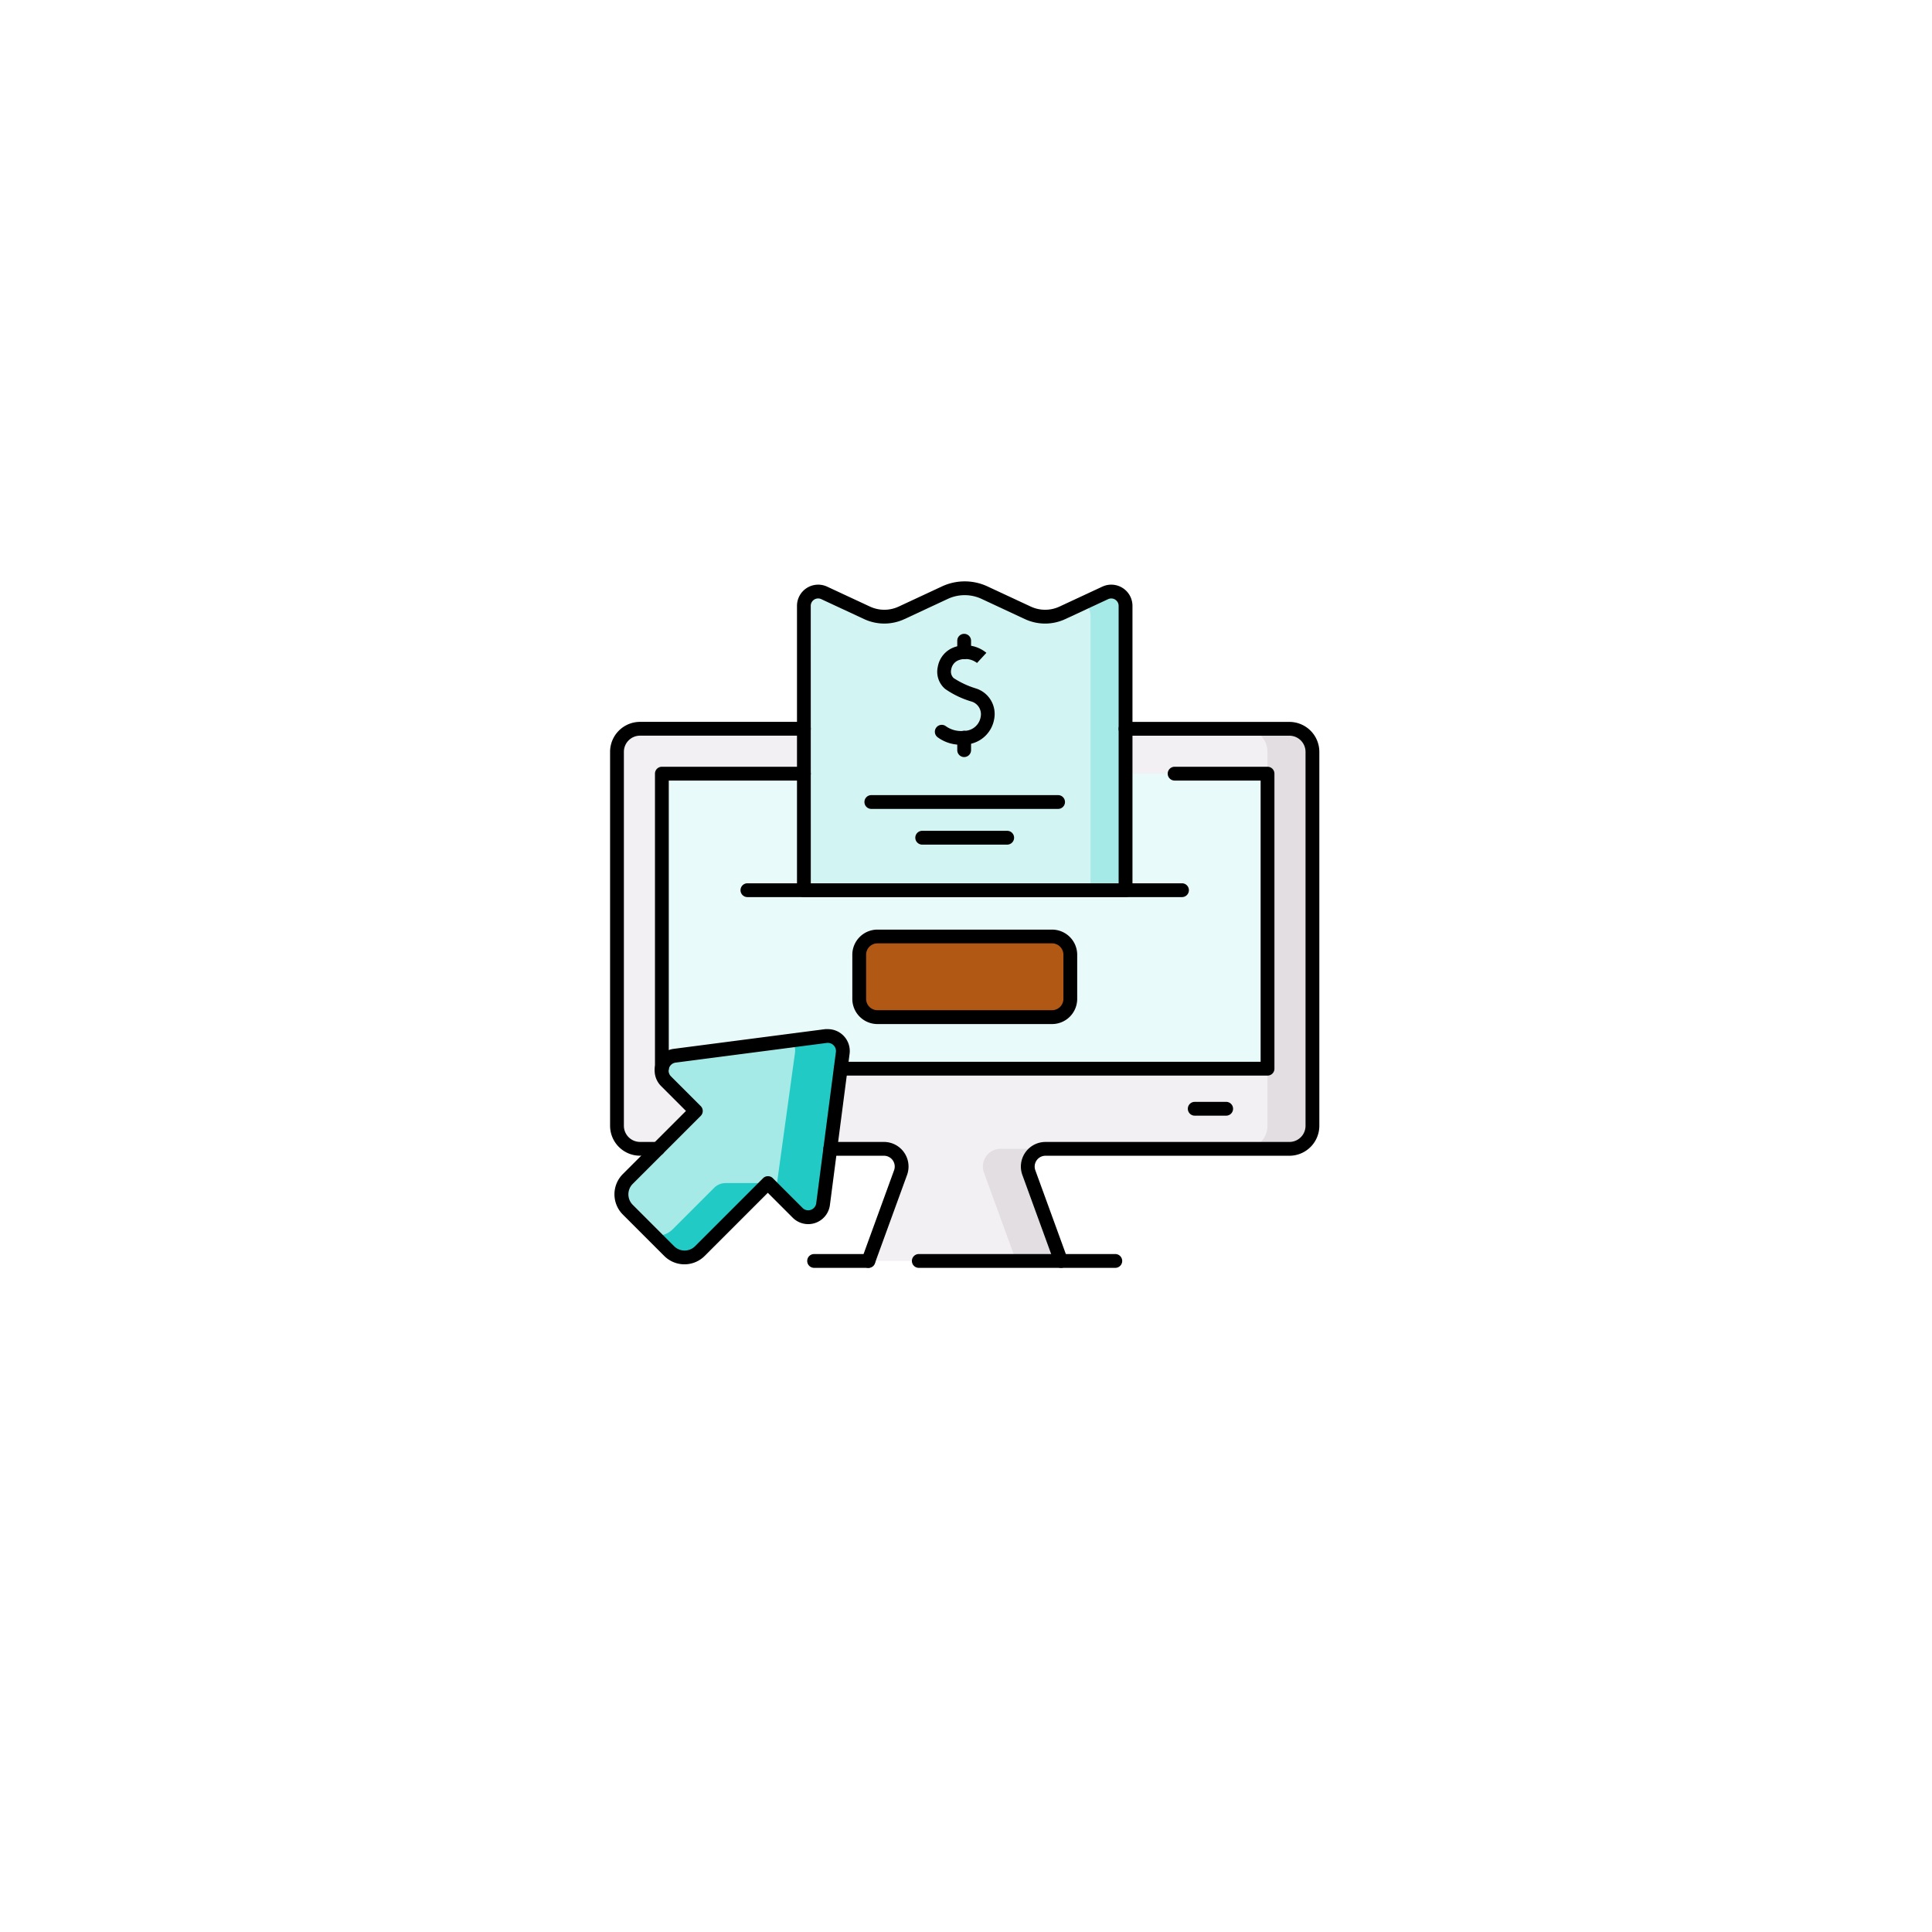 <svg xmlns="http://www.w3.org/2000/svg" xmlns:xlink="http://www.w3.org/1999/xlink" width="140" height="140" viewBox="0 0 140 140"><defs><filter id="a" x="0" y="0" width="140" height="140" filterUnits="userSpaceOnUse"><feOffset dy="3" input="SourceAlpha"/><feGaussianBlur stdDeviation="3" result="b"/><feFlood flood-opacity="0.161"/><feComposite operator="in" in2="b"/><feComposite in="SourceGraphic"/></filter></defs><g transform="translate(9724.854 9840.63)"><g transform="translate(-10020.661 -13457.681)"><g transform="matrix(1, 0, 0, 1, 295.81, 3617.05)" filter="url(#a)"><circle cx="61" cy="61" r="61" transform="translate(9 6)" fill="#fff" opacity="0.45"/></g><circle cx="49" cy="49" r="49" transform="translate(316.808 3635.051)" fill="#fff"/></g><g transform="translate(-9687.645 -9813.631)"><g transform="translate(7.5 15.628)"><path d="M56.225,116.048H9.17a1.67,1.67,0,0,0-1.67,1.67v27.1a1.67,1.67,0,0,0,1.67,1.67H26.842a1.284,1.284,0,0,1,1.207,1.724l-2.331,6.4H39.677l-2.331-6.4a1.284,1.284,0,0,1,1.207-1.724H56.225a1.67,1.67,0,0,0,1.67-1.67v-27.1A1.67,1.67,0,0,0,56.225,116.048Z" transform="translate(-7.5 -105.866)" fill="#f3f0f3"/><g transform="translate(26.514 10.182)"><g transform="translate(18.958)"><path d="M459.2,116.048h-3.253a1.67,1.67,0,0,1,1.67,1.67v27.1a1.67,1.67,0,0,1-1.67,1.67H459.2a1.67,1.67,0,0,0,1.67-1.67v-27.1A1.67,1.67,0,0,0,459.2,116.048Z" transform="translate(-455.952 -116.048)" fill="#e2dee2"/></g><g transform="translate(0 30.438)"><path d="M273.523,416.235H270.27a1.284,1.284,0,0,0-1.207,1.724l2.331,6.4h3.253l-2.331-6.4A1.284,1.284,0,0,1,273.523,416.235Z" transform="translate(-268.985 -416.235)" fill="#e2dee2"/></g></g><rect width="21.38" height="43.888" transform="translate(47.141 13.435) rotate(90)" fill="#e8faf9"/><path d="M194.548,270.317H181.9a1.322,1.322,0,0,1-1.322-1.322v-3.2a1.322,1.322,0,0,1,1.322-1.322h12.652a1.322,1.322,0,0,1,1.322,1.322v3.2A1.322,1.322,0,0,1,194.548,270.317Z" transform="translate(-163.025 -239.237)" fill="#b15815"/><path d="M25.528,335.651l-10.952,1.425a1.087,1.087,0,0,0-.628,1.846l2.153,2.153L11.173,346a1.573,1.573,0,0,0,0,2.224l3,3a1.573,1.573,0,0,0,2.224,0l4.928-4.928,2.153,2.153a1.087,1.087,0,0,0,1.846-.628l1.425-10.952A1.087,1.087,0,0,0,25.528,335.651Z" transform="translate(-10.387 -303.194)" fill="#a6eae8"/><g transform="translate(2.639 32.449)"><path d="M37.925,441.057l-3.008,3.008a1.57,1.57,0,0,1-1.4.434l1.143,1.143a1.573,1.573,0,0,0,2.224,0l4.928-4.928H38.752A1.17,1.17,0,0,0,37.925,441.057Z" transform="translate(-33.522 -430.06)" fill="#22cac5"/><path d="M124.686,335.651l-2.51.327a1.079,1.079,0,0,1,.269.864l-1.385,10.034,1.573,1.573a1.087,1.087,0,0,0,1.846-.628l1.425-10.952A1.087,1.087,0,0,0,124.686,335.651Z" transform="translate(-112.183 -335.642)" fill="#22cac5"/></g><path d="M164.38,37.508H141.073v-20.6a1.039,1.039,0,0,1,1.477-.941l3.1,1.443a2.965,2.965,0,0,0,2.5,0l3.139-1.462a3.4,3.4,0,0,1,2.872,0l3.139,1.462a2.965,2.965,0,0,0,2.5,0l3.1-1.443a1.039,1.039,0,0,1,1.477.941Z" transform="translate(-127.529 -15.628)" fill="#d2f5f4"/><path d="M342.211,18.082l-1.6.744a1.03,1.03,0,0,1,.538.908V39.624h2.536v-20.6A1.038,1.038,0,0,0,342.211,18.082Z" transform="translate(-306.837 -17.745)" fill="#a6eae8"/></g><g transform="translate(7.5 15.628)"><path d="M194.548,270.817H181.9a1.824,1.824,0,0,1-1.822-1.822v-3.2a1.824,1.824,0,0,1,1.822-1.822h12.652a1.824,1.824,0,0,1,1.822,1.822v3.2A1.824,1.824,0,0,1,194.548,270.817ZM181.9,264.969a.823.823,0,0,0-.822.822v3.2a.823.823,0,0,0,.822.822h12.652a.823.823,0,0,0,.822-.822v-3.2a.823.823,0,0,0-.822-.822Z" transform="translate(-163.025 -239.237)"/><path d="M25.671,335.142a1.587,1.587,0,0,1,1.571,1.792l-1.425,10.951a1.586,1.586,0,0,1-2.7.917l-1.8-1.8-4.575,4.575a2.073,2.073,0,0,1-2.932,0l-3-3a2.075,2.075,0,0,1,0-2.932l4.575-4.575-1.8-1.8a1.587,1.587,0,0,1,.917-2.7l10.952-1.425A1.613,1.613,0,0,1,25.671,335.142Zm-1.434,13.127a.586.586,0,0,0,.588-.513l1.425-10.952a.578.578,0,0,0-.14-.462.587.587,0,0,0-.517-.2l-10.951,1.425a.587.587,0,0,0-.339,1l2.153,2.153a.5.5,0,0,1,0,.707l-4.928,4.928a1.073,1.073,0,0,0,0,1.517l3,3a1.073,1.073,0,0,0,1.517,0l4.928-4.928a.5.5,0,0,1,.707,0l2.153,2.153A.568.568,0,0,0,24.237,348.269Z" transform="translate(-10.387 -303.194)"/><path d="M39.58,170.007a.5.5,0,0,1-.5-.5V148.131a.5.5,0,0,1,.5-.5H49.871a.5.5,0,0,1,0,1H40.08v20.876A.5.5,0,0,1,39.58,170.007Z" transform="translate(-36.327 -134.696)"/><path d="M198.31,170.011H167.38a.5.5,0,0,1,0-1h30.43v-20.38h-6.233a.5.5,0,0,1,0-1h6.733a.5.5,0,0,1,.5.5v21.38A.5.5,0,0,1,198.31,170.011Z" transform="translate(-151.169 -134.696)"/><path d="M10.478,146.988H9.17A2.172,2.172,0,0,1,7,144.819v-27.1a2.172,2.172,0,0,1,2.17-2.169H21.044a.5.5,0,0,1,0,1H9.17A1.171,1.171,0,0,0,8,117.72v27.1a1.171,1.171,0,0,0,1.17,1.169h1.308a.5.5,0,0,1,0,1Z" transform="translate(-7.5 -105.868)"/><path d="M162.683,424.857a.5.5,0,0,1-.47-.671l2.331-6.4a.784.784,0,0,0-.737-1.053H159.92a.5.5,0,0,1,0-1h3.888a1.784,1.784,0,0,1,1.676,2.395l-2.331,6.4A.5.5,0,0,1,162.683,424.857Z" transform="translate(-144.465 -375.611)"/><path d="M303.474,155.115a.5.5,0,0,1-.47-.329l-2.331-6.4a1.784,1.784,0,0,1,1.676-2.395h17.673a1.171,1.171,0,0,0,1.17-1.169v-27.1a1.171,1.171,0,0,0-1.17-1.169H308.148a.5.5,0,0,1,0-1h11.874a2.172,2.172,0,0,1,2.17,2.169v27.1a2.172,2.172,0,0,1-2.17,2.169H302.349a.784.784,0,0,0-.737,1.053l2.331,6.4a.5.5,0,0,1-.47.671Z" transform="translate(-271.297 -105.868)"/><path d="M2.278.5H0A.5.5,0,0,1-.5,0,.5.5,0,0,1,0-.5H2.278a.5.5,0,0,1,.5.5A.5.5,0,0,1,2.278.5Z" transform="translate(41.866 37.718)"/><path d="M3.933.5H0A.5.5,0,0,1-.5,0,.5.5,0,0,1,0-.5H3.933a.5.5,0,0,1,.5.5A.5.5,0,0,1,3.933.5Z" transform="translate(14.285 48.746)"/><path d="M14.239.5H0A.5.5,0,0,1-.5,0,.5.5,0,0,1,0-.5H14.239a.5.5,0,0,1,.5.5A.5.5,0,0,1,14.239.5Z" transform="translate(21.871 48.746)"/><path d="M164.38,38.008H141.073a.5.5,0,0,1-.5-.5v-20.6a1.536,1.536,0,0,1,2.188-1.395l3.1,1.443a2.465,2.465,0,0,0,2.081,0l3.139-1.462a3.9,3.9,0,0,1,3.294,0l3.139,1.462a2.465,2.465,0,0,0,2.081,0l3.1-1.443a1.536,1.536,0,0,1,2.188,1.395v20.6A.5.5,0,0,1,164.38,38.008Zm-22.807-1H163.88v-20.1a.536.536,0,0,0-.766-.488l-3.1,1.443a3.465,3.465,0,0,1-2.926,0L153.951,16.4a2.9,2.9,0,0,0-2.45,0l-3.139,1.462a3.465,3.465,0,0,1-2.926,0l-3.1-1.443a.536.536,0,0,0-.766.488Z" transform="translate(-127.529 -15.628)"/><path d="M31.491.5H0A.5.5,0,0,1-.5,0,.5.5,0,0,1,0-.5H31.491a.5.5,0,0,1,.5.5A.5.5,0,0,1,31.491.5Z" transform="translate(9.452 21.88)"/><g transform="translate(18.431 3.803)"><g transform="translate(5.097)"><path d="M241.079,68.045a2.8,2.8,0,0,1-1.818-.521.5.5,0,0,1,.547-.837,1.9,1.9,0,0,0,1.353.357,1.205,1.205,0,0,0,1.2-1.017.959.959,0,0,0-.682-1.111,6.6,6.6,0,0,1-1.89-.906,1.629,1.629,0,0,1-.536-1.605,1.842,1.842,0,0,1,1.263-1.445,2.394,2.394,0,0,1,2.258.431l-.678.735,0,0a1.4,1.4,0,0,0-1.3-.213.852.852,0,0,0-.568.672.652.652,0,0,0,.17.633,6.271,6.271,0,0,0,1.606.75,1.94,1.94,0,0,1,1.335,2.22,2.219,2.219,0,0,1-2.176,1.851Z" transform="translate(-239.534 -60.515)"/><path d="M0,1.4A.5.5,0,0,1-.5.9V0A.5.5,0,0,1,0-.5.5.5,0,0,1,.5,0V.9A.5.5,0,0,1,0,1.4Z" transform="translate(1.63 7.029)"/><path d="M0,1.335a.5.5,0,0,1-.5-.5V0A.5.5,0,0,1,0-.5.5.5,0,0,1,.5,0V.835A.5.5,0,0,1,0,1.335Z" transform="translate(1.63)"/></g><path d="M13.533.5H0A.5.5,0,0,1-.5,0,.5.5,0,0,1,0-.5H13.533a.5.5,0,0,1,.5.5A.5.5,0,0,1,13.533.5Z" transform="translate(0 11.687)"/><path d="M6.158.5H0A.5.5,0,0,1-.5,0,.5.5,0,0,1,0-.5H6.158a.5.5,0,0,1,.5.5A.5.5,0,0,1,6.158.5Z" transform="translate(3.687 14.274)"/></g></g></g></g></svg>